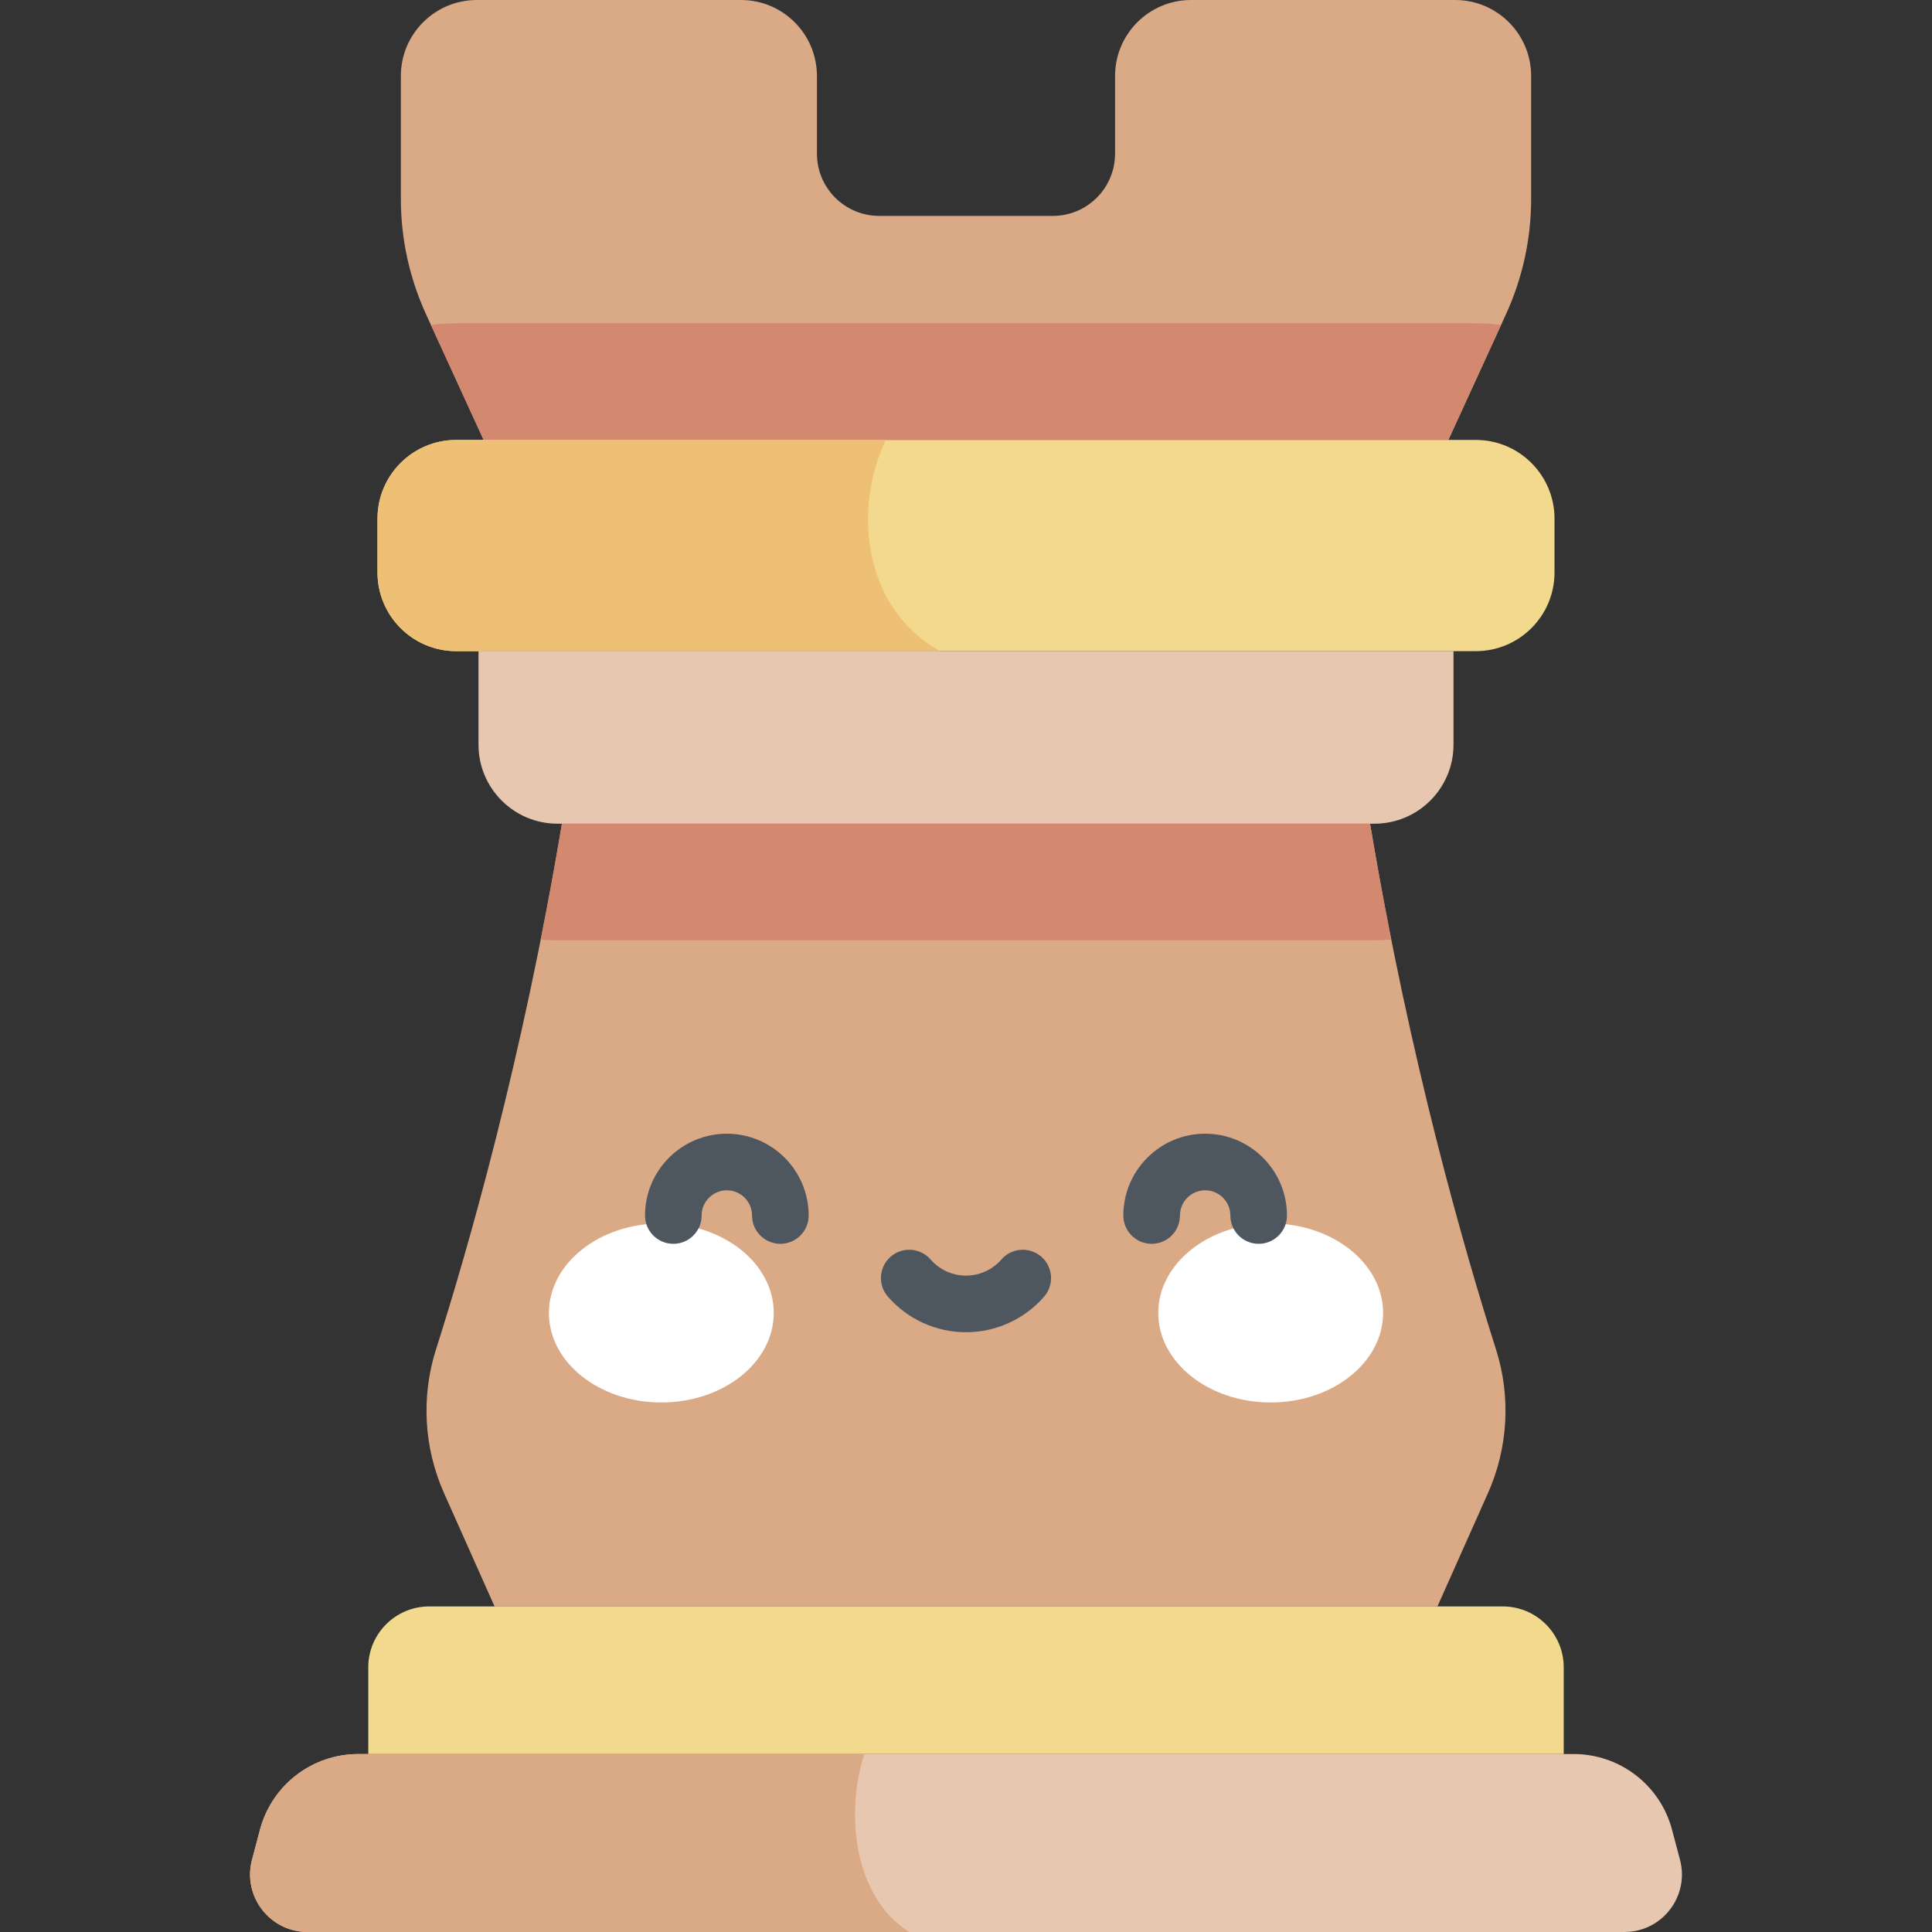 <svg id="Capa_1" enable-background="new 0 0 512 512" height="512" viewBox="0 0 512 512" width="512" xmlns="http://www.w3.org/2000/svg"><rect x="0" y="0" width="512" height="512" fill="#333333" stroke="none"/><g><path d="m380.935 425.723 13.377-29.995c5.362-12.024 6.135-25.601 2.137-38.144-8.28-25.975-22.885-76.575-33.366-139.296h-214.165c-10.481 62.721-25.087 113.321-33.366 139.296-3.998 12.544-3.225 26.12 2.137 38.144l13.377 29.995z" fill="#daa985"/><path d="m383.835 116.587 15.262-33.307c4.397-9.595 6.673-20.026 6.673-30.581v-32.563c0-11.121-9.015-20.136-20.136-20.136h-69.994c-11.121 0-20.136 9.015-20.136 20.136v20.573c0 9.117-7.391 16.509-16.508 16.509h-45.992c-9.117 0-16.509-7.391-16.509-16.509v-20.573c0-11.121-9.015-20.136-20.135-20.136h-69.994c-11.121 0-20.136 9.015-20.136 20.136v32.563c0 10.555 2.276 20.986 6.673 30.581l15.262 33.307z" fill="#daa985"/><path d="m391.097 85.681h-270.194c-2.27 0-4.501.163-6.695.447l13.957 30.458h255.67l13.957-30.458c-2.194-.284-4.425-.447-6.695-.447z" fill="#d2896f"/><path d="m391.097 172.563h-270.194c-11.524 0-20.866-9.342-20.866-20.866v-14.244c0-11.524 9.342-20.866 20.866-20.866h270.194c11.524 0 20.866 9.342 20.866 20.866v14.244c0 11.524-9.342 20.866-20.866 20.866z" fill="#f2d98d"/><path d="m120.903 116.587c-11.524 0-20.866 9.342-20.866 20.866v14.244c0 11.524 9.342 20.866 20.866 20.866h128.232c-20.423-11.378-23.151-37.719-14.363-55.976z" fill="#eec076"/><path d="m363.082 218.288h-214.164c-1.772 10.604-3.663 20.851-5.621 30.701 1.469.126 2.951.204 4.452.204h216.501c1.501 0 2.983-.078 4.452-.204-1.957-9.85-3.848-20.097-5.62-30.701z" fill="#d2896f"/><path d="m385.194 172.563h-258.388v24.781c0 11.567 9.377 20.944 20.944 20.944h216.5c11.567 0 20.944-9.377 20.944-20.944z" fill="#e7c7af"/><path d="m414.402 464.84h-316.804v-22.967c0-8.919 7.231-16.15 16.15-16.15h284.504c8.919 0 16.15 7.23 16.15 16.15z" fill="#f2d98d"/><path d="m417.053 464.84h-322.106c-12.226 0-22.92 8.23-26.051 20.047l-2.111 7.969c-2.563 9.67 4.728 19.144 14.731 19.144h348.968c10.003 0 17.294-9.474 14.732-19.143l-2.111-7.969c-3.132-11.819-13.826-20.048-26.052-20.048z" fill="#e7c7af"/><path d="m229.062 464.84h-134.115c-12.226 0-22.92 8.23-26.051 20.047l-2.112 7.969c-2.562 9.67 4.729 19.144 14.732 19.144h159.437c-14.681-9.236-17.044-31.447-11.891-47.16z" fill="#daa985"/><g><g fill="#fff"><ellipse cx="175.258" cy="347.943" rx="29.792" ry="23.725"/><ellipse cx="336.742" cy="347.943" rx="29.792" ry="23.725"/></g><g fill="#4e5660"><path d="m206.801 329.625c-4.142 0-7.5-3.358-7.5-7.5 0-3.684-2.997-6.68-6.681-6.68s-6.681 2.997-6.681 6.68c0 4.142-3.358 7.5-7.5 7.5s-7.5-3.358-7.5-7.5c0-11.955 9.726-21.68 21.681-21.68s21.681 9.726 21.681 21.68c0 4.143-3.358 7.5-7.5 7.5z"/><path d="m333.56 329.625c-4.143 0-7.5-3.358-7.5-7.5 0-3.684-2.997-6.68-6.681-6.68s-6.68 2.997-6.68 6.68c0 4.142-3.357 7.5-7.5 7.5s-7.5-3.358-7.5-7.5c0-11.955 9.726-21.68 21.68-21.68 11.955 0 21.681 9.726 21.681 21.68 0 4.143-3.358 7.5-7.5 7.5z"/><path d="m256 353.053c-7.933 0-15.476-3.436-20.696-9.426-2.721-3.123-2.396-7.86.727-10.582 3.122-2.721 7.86-2.397 10.581.727 2.371 2.72 5.792 4.28 9.388 4.28s7.018-1.56 9.388-4.28c2.721-3.124 7.458-3.448 10.582-.727 3.122 2.721 3.448 7.459.727 10.582-5.22 5.99-12.764 9.426-20.697 9.426z"/></g></g></g></svg>
